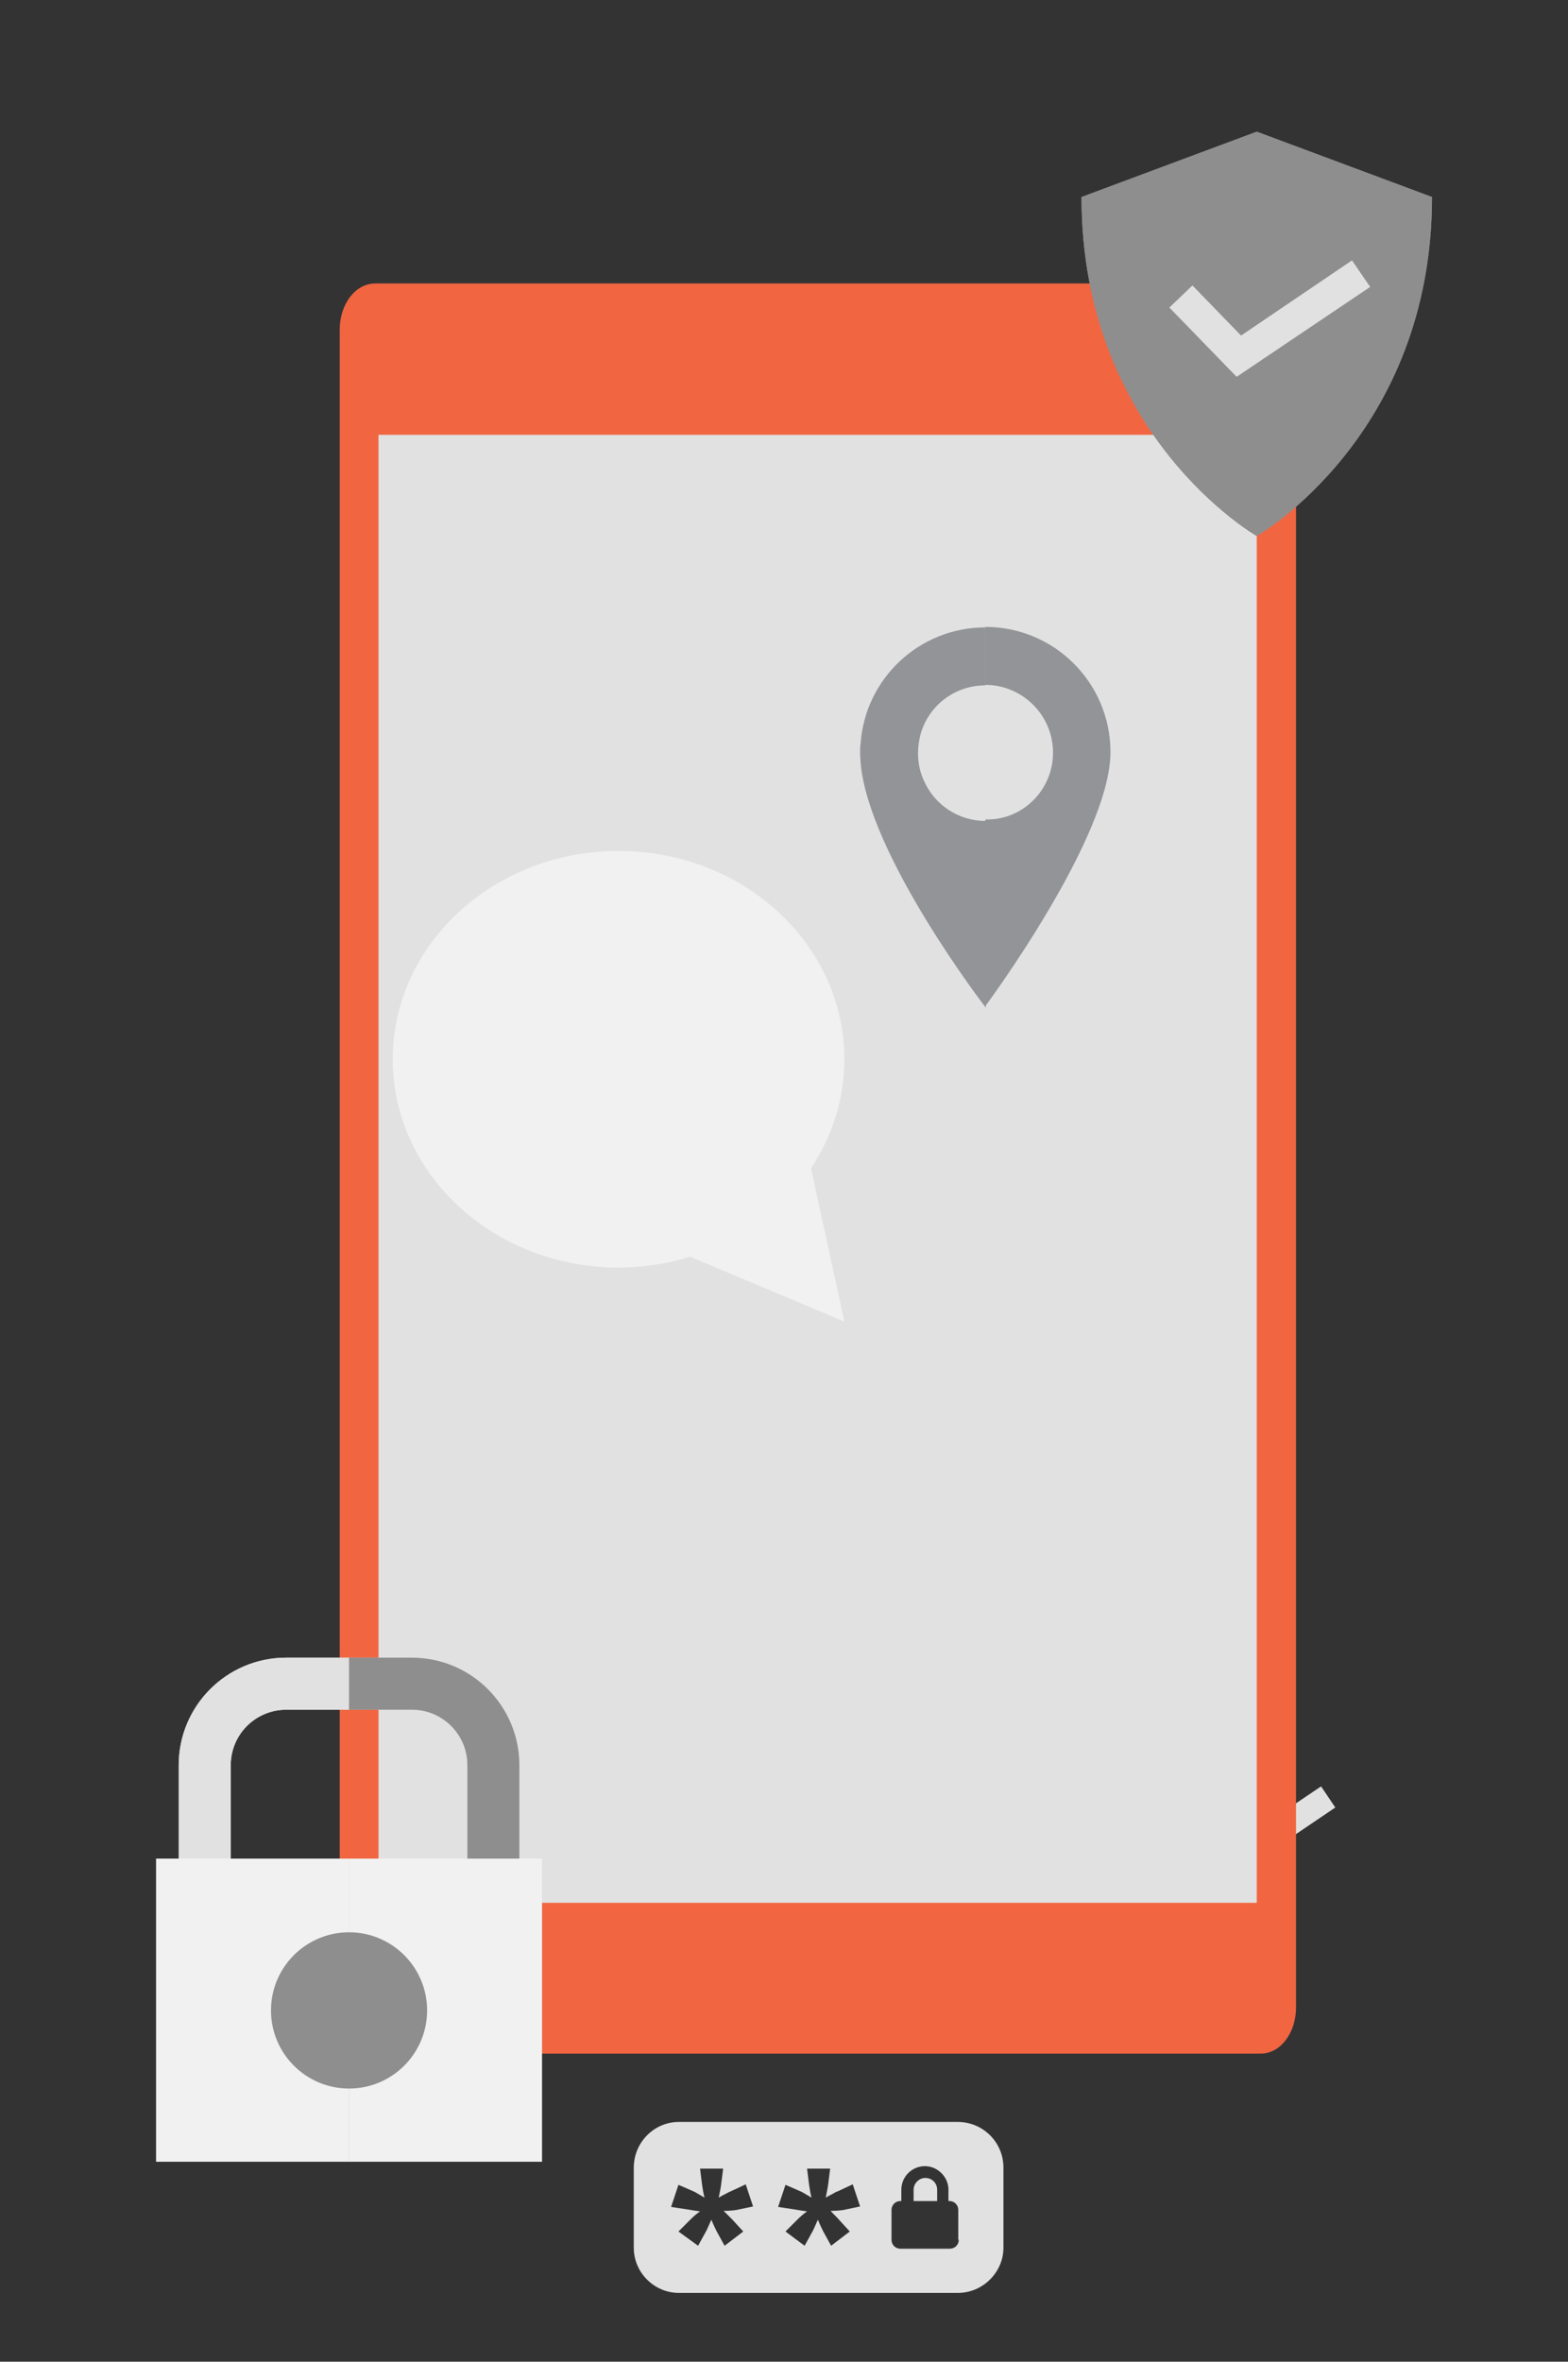 <?xml version="1.0" encoding="utf-8"?>
<!-- Generator: Adobe Illustrator 19.1.0, SVG Export Plug-In . SVG Version: 6.00 Build 0)  -->
<svg version="1.1" id="Layer_1" xmlns="http://www.w3.org/2000/svg" xmlns:xlink="http://www.w3.org/1999/xlink" x="0px" y="0px"
	 viewBox="0 0 319.4 480.7" style="enable-background:new 0 0 319.4 480.7;" xml:space="preserve">
<rect x="0" y="0" width="319.4" height="480.7" fill="#333333" stroke="none"/>
<style type="text/css">
	.st0{fill:#00A8A2;}
	.st1{fill:#D2D3D4;}
	.st2{fill:none;stroke:#BBBDBF;stroke-miterlimit:10;}
	.st3{fill:#69A9B0;}
	.st4{opacity:0.9;}
	.st5{fill:#25292B;}
	.st6{fill:#F5DBB4;}
	.st7{fill:#CA8E5E;}
	.st8{fill:#3A8488;}
	.st9{fill:#221D10;}
	.st10{fill:#D98E88;}
	.st11{fill:#753528;}
	.st12{fill:#1B120D;}
	.st13{fill:#13110C;}
	.st14{opacity:0.8;fill:#FFFFFF;}
	.st15{fill:#2D2011;}
	.st16{fill:#4E9A98;}
	.st17{fill:#122830;}
	.st18{fill:#4A5356;}
	.st19{fill:#121617;}
	.st20{fill:#63B4B4;}
	.st21{fill:#FCEB0A;}
	.st22{fill:#FDF5B6;}
	.st23{fill:#979797;}
	.st24{fill:#EEC92C;}
	.st25{fill:#FFFFFF;}
	.st26{fill:#4D4930;}
	.st27{fill:#3F4040;}
	.st28{fill:#515252;}
	.st29{fill:#474B4C;}
	.st30{fill:#FDE0C4;}
	.st31{fill:#463615;}
	.st32{fill:#E4E4E4;}
	.st33{fill:#151515;}
	.st34{fill:#676B6B;}
	.st35{fill:#2E3030;}
	.st36{fill:#725C2A;}
	.st37{fill:#493A1A;}
	.st38{fill:none;stroke:#D2D3D4;stroke-miterlimit:10;}
	.st39{fill:#F1F1F2;}
	.st40{opacity:0.9;fill:#F5FBFD;}
	.st41{fill:#484359;}
	.st42{fill:#484359;stroke:#B6B5BD;stroke-linecap:round;}
	.st43{fill:#333333;}
	.st44{fill:#F2F2F2;}
	.st45{fill:none;stroke:#676767;stroke-miterlimit:10;}
	.st46{fill:url(#SVGID_1_);}
	.st47{fill:#E6E7E8;}
	.st48{fill:#FCFDFF;}
	.st49{opacity:0.6;fill:#FFFFFF;stroke:#BDE0DE;}
	.st50{fill:none;stroke:#000000;stroke-miterlimit:10;}
	.st51{fill:none;stroke:#231F20;}
	.st52{fill:none;stroke:#D0D2D3;}
	.st53{fill:none;stroke:#FFFFFF;}
	.st54{opacity:0.9;fill:url(#SVGID_2_);}
	.st55{fill:#CCCBCB;}
	.st56{fill:#1A1A1A;}
	.st57{opacity:0.3;fill:#FFFFFF;}
	.st58{fill:#FFFFFF;stroke:#EDDBD4;}
	.st59{fill:url(#SVGID_3_);}
	.st60{opacity:0.2;}
	.st61{fill:#37334A;}
	.st62{fill:none;stroke:#37334A;}
	.st63{fill:none;stroke:#B6B5BD;}
	.st64{fill:#6D697A;}
	.st65{fill:#ECF7FD;stroke:#EDEBE6;stroke-miterlimit:10;}
	.st66{fill:none;stroke:#69BAB5;stroke-width:5;stroke-linecap:round;stroke-linejoin:round;}
	.st67{fill:#69BAB5;}
	.st68{fill:#D0D2D3;stroke:#FFFFFF;stroke-miterlimit:10;}
	.st69{opacity:0.2;fill:#E5E5E4;}
	.st70{opacity:0.6;fill:#69BAB5;}
	.st71{fill:none;stroke:#EF5245;stroke-miterlimit:10;}
	.st72{fill:#EF5245;}
	.st73{fill:#BBBDBF;}
	.st74{fill:#E1E1E1;}
	.st75{fill:#F16541;}
	.st76{fill:#8F8E8E;}
	.st77{fill:#58595B;}
	.st78{fill:#F1F2EE;}
	.st79{fill:#929497;}
	.st80{fill:none;stroke:#FEEB99;stroke-miterlimit:10;}
	.st81{fill-rule:evenodd;clip-rule:evenodd;fill:#221F1F;}
	.st82{fill-rule:evenodd;clip-rule:evenodd;fill:#EF5245;}
	.st83{opacity:0.3;}
	.st84{opacity:0.7;fill:#69BAB5;}
	.st85{fill:#D1D2D3;}
	.st86{fill:#59595C;}
	.st87{fill:#E6E6E6;}
	.st88{fill:#221F1F;}
	.st89{fill:#F1F1F1;}
	.st90{fill:#C0C0C0;}
	.st91{fill:#E7D7BF;}
	.st92{fill:#CF9D76;}
	.st93{fill:#DEB18A;}
	.st94{fill:none;stroke:#221F1F;stroke-width:0.437;stroke-miterlimit:10;}
	.st95{fill:#7E8090;}
	.st96{fill:#8F939F;}
	.st97{fill:none;stroke:#E8D0A6;stroke-width:0.13;stroke-miterlimit:10;}
	.st98{fill:#686C7A;}
	.st99{fill:#C8C8C8;}
	.st100{fill:#D3D3D3;}
	.st101{fill:#3E5554;}
	.st102{fill:#595B61;}
	.st103{fill:#606269;}
	.st104{fill:#4F5056;}
	.st105{fill:#F1E4D2;}
	.st106{fill:#CBB295;}
	.st107{fill:#3C2417;}
	.st108{fill:#6D6E71;}
	.st109{fill:#E0EAE8;}
	.st110{fill:#EDF3F1;}
	.st111{fill:#A87C51;}
	.st112{fill:none;stroke:#221F1F;stroke-width:0.48;stroke-miterlimit:10;}
	.st113{fill:#B9DBE7;}
	.st114{fill:#D5E9F0;}
	.st115{fill:#27A8E0;}
	.st116{fill:#BCBDBF;}
	.st117{fill:#ADE0F4;}
	.st118{fill:#CCEBF7;}
	.st119{fill:#93A3A7;}
	.st120{fill:#56696E;}
	.st121{fill:#5C7075;}
	.st122{fill:none;stroke:#E8D0A6;stroke-width:0.116;stroke-miterlimit:10;}
	.st123{fill:#3E5156;}
	.st124{fill:#A3B1B4;}
	.st125{fill:#BCBCBF;}
	.st126{fill:#766E5C;}
	.st127{fill:#94A0A8;}
	.st128{fill:#6D6655;}
	.st129{fill:#564D3D;}
	.st130{fill:#A4AEB4;}
	.st131{fill:#3D4C55;}
	.st132{fill:#C2986B;}
	.st133{fill:none;stroke:#FFFFFF;stroke-miterlimit:10;}
	.st134{fill:url(#SVGID_4_);}
	.st135{opacity:0.9;fill:url(#SVGID_5_);}
	.st136{fill:url(#SVGID_6_);}
	.st137{fill:none;stroke:#BBBDBF;stroke-width:2;stroke-miterlimit:10;}
	.st138{fill:none;stroke:#E6E7E8;stroke-miterlimit:10;}
	.st139{fill:url(#SVGID_7_);}
	.st140{opacity:0.9;fill:url(#SVGID_8_);}
	.st141{fill:url(#SVGID_9_);}
	.st142{fill:url(#SVGID_10_);}
	.st143{opacity:0.9;fill:url(#SVGID_11_);}
	.st144{fill:url(#SVGID_12_);}
</style>
<g>
	<polygon class="st74" points="272,367.9 269.1,363.6 251.3,375.6 243.5,367.6 239.9,371.2 250.6,382.3 250.7,382.3 250.7,382.3 	
		"/>
	<g>
		<g>
			<g>
				<g>
					<g>
						<path class="st75" d="M256.8,418H76.4c-4,0-7.2-4.2-7.2-9.4V67.1c0-5.2,3.2-9.4,7.2-9.4h180.4c4,0,7.2,4.2,7.2,9.4v341.5
							C264,413.8,260.8,418,256.8,418z"/>
						<path class="st75" d="M175.9,403.5c0,6.7-4.2,11.1-9.3,11.1c-5.1,0-9.3-5.4-9.3-12.1c0-6.7,4.2-12.1,9.3-12.1
							C171.7,390.4,175.9,396.8,175.9,403.5z"/>
						<path class="st75" d="M182.5,77.6h-31.7c-0.1,0-0.3-0.1-0.3-0.3v-2.4c0-0.1,0.1-0.3,0.3-0.3h31.7c0.1,0,0.3,0.1,0.3,0.3v2.4
							C182.7,77.4,182.6,77.6,182.5,77.6z"/>
						<ellipse class="st75" cx="187.7" cy="76.1" rx="1.1" ry="1.5"/>
						<rect x="77.1" y="88.5" class="st74" width="178.9" height="298.8"/>
					</g>
				</g>
			</g>
		</g>
		<g>
			<g>
				<g>
					<g>
						<g>
							<path class="st76" d="M256,109.1c0,0-35.7-20.4-35.7-69L256,26.8V109.1z"/>
							<path class="st76" d="M256,109.1c0,0,35.7-20.4,35.7-69L256,26.8V109.1z"/>
						</g>
						<g>
							<path class="st76" d="M256,109.1c0,0-35.7-20.4-35.7-69L256,26.8V109.1z"/>
							<path class="st76" d="M256,109.1c0,0,35.7-20.4,35.7-69L256,26.8V109.1z"/>
						</g>
					</g>
				</g>
			</g>
			<polygon class="st74" points="279.1,58.4 275.4,53 252.8,68.3 242.9,58.1 238.2,62.6 251.9,76.7 251.9,76.7 251.9,76.7 			"/>
		</g>
	</g>
</g>
<g>
	<g>
		<g>
			<path class="st74" d="M71.1,337.4H58.3c-12.1,0-21.9,9.8-21.9,21.9v20.5H47v-20.5c0-6.3,5.1-11.3,11.3-11.3h12.8V337.4z"/>
			<path class="st78" d="M71.1,337.4h12.8c12.1,0,21.9,9.8,21.9,21.9v20.5H95.2v-20.5c0-6.3-5.1-11.3-11.3-11.3H71.1V337.4z"/>
		</g>
		<g>
			<path class="st74" d="M71.1,337.4H58.3c-12.1,0-21.9,9.8-21.9,21.9v20.5H47v-20.5c0-6.3,5.1-11.3,11.3-11.3h12.8V337.4z"/>
			<path class="st76" d="M71.1,337.4h12.8c12.1,0,21.9,9.8,21.9,21.9v20.5H95.2v-20.5c0-6.3-5.1-11.3-11.3-11.3H71.1V337.4z"/>
		</g>
	</g>
	<g>
		<g>
			<rect x="31.8" y="378.3" class="st74" width="39.3" height="61.7"/>
			<rect x="71.1" y="378.3" class="st78" width="39.3" height="61.7"/>
		</g>
		<g>
			<rect x="31.8" y="378.3" class="st39" width="39.3" height="61.7"/>
			<rect x="71.1" y="378.3" class="st39" width="39.3" height="61.7"/>
		</g>
	</g>
	<circle class="st76" cx="71.1" cy="409.2" r="15.9"/>
	<path class="st76" d="M76.9,406c0-3.2-2.6-5.8-5.8-5.8c-3.2,0-5.8,2.6-5.8,5.8c0,2.5,1.6,4.6,3.8,5.4v4.7c0,1.1,0.9,2,2,2
		c1.1,0,2-0.9,2-2v-4.7C75.3,410.6,76.9,408.5,76.9,406z"/>
</g>
<path class="st39" d="M165.2,237.8c4.3-6.5,6.8-14.1,6.8-22.2c0-23.4-20.6-42.4-46-42.4c-25.4,0-46,19-46,42.4s20.6,42.4,46,42.4
	c5.1,0,10-0.8,14.6-2.2l31.4,13.2L165.2,237.8z"/>
<g>
	<path class="st79" d="M214.5,153.2c0-7.6-6.2-13.8-13.8-13.8v-11.8c14.1,0,25.5,11.4,25.5,25.5c0,17.4-25.5,51.7-25.5,51.7v-38
		C208.3,167,214.5,160.8,214.5,153.2z"/>
	<path class="st79" d="M175.3,151.4c0.9-13.3,12-23.7,25.4-23.7v11.8c-6.3,0-11.6,4.2-13.2,10c-0.3,1.2-0.5,2.5-0.5,3.8
		c0,2,0.4,3.9,1.2,5.6c2.1,4.8,6.9,8.2,12.6,8.2v38c0,0-23.9-31-25.5-49.9c0-0.6-0.1-1.3-0.1-1.9C175.2,152.6,175.2,152,175.3,151.4
		z"/>
</g>
<g>
	<path class="st74" d="M188.5,443.3c-1.3,0-2.4,1.1-2.4,2.4v2.3h4.8v-2.3C190.9,444.3,189.8,443.3,188.5,443.3L188.5,443.3z
		 M188.5,443.3"/>
	<path class="st74" d="M195.1,431.9h-56.8c-5.1,0-9.2,4.2-9.2,9.3v16.3c0,5.1,4.2,9.2,9.2,9.2h56.8c5.1,0,9.3-4.2,9.3-9.2v-16.3
		C204.4,436,200.2,431.9,195.1,431.9L195.1,431.9z M149.2,451.8l2.2,2.4l-3.8,2.9l-1.6-2.9c-0.2-0.4-0.6-1.2-1.1-2.4
		c-0.6,1.3-0.9,2.1-1.1,2.4l-1.6,2.9l-4-2.9l2.4-2.4c0.7-0.7,1.3-1.2,2-1.7c-0.7-0.1-1.5-0.2-2.6-0.4l-3.3-0.5l1.5-4.5l3,1.3
		c0.3,0.1,1.1,0.6,2.3,1.3c-0.3-1.2-0.4-2.1-0.5-2.7l-0.4-3.2h4.7l-0.4,3.2c-0.1,0.8-0.3,1.7-0.5,2.7c0.5-0.3,0.9-0.5,1.1-0.6
		c0.6-0.3,1.1-0.6,1.4-0.7l3-1.4l1.5,4.5l-3.3,0.7c-0.6,0.1-1.5,0.2-2.7,0.2C148.1,450.7,148.7,451.3,149.2,451.8L149.2,451.8z
		 M170.9,451.8l2.2,2.4l-3.8,2.9l-1.6-2.9c-0.2-0.4-0.6-1.2-1.1-2.4c-0.6,1.3-0.9,2.1-1.1,2.4l-1.6,2.9l-3.9-2.9l2.4-2.4
		c0.7-0.7,1.3-1.2,2-1.7c-0.7-0.1-1.5-0.2-2.6-0.4l-3.3-0.5l1.5-4.5l3,1.3c0.3,0.1,1.1,0.6,2.3,1.3c-0.3-1.2-0.4-2.1-0.5-2.7
		l-0.4-3.2h4.7l-0.4,3.2c-0.1,0.8-0.3,1.7-0.5,2.7c0.5-0.3,0.9-0.5,1.1-0.6c0.6-0.3,1-0.6,1.4-0.7l3-1.4l1.5,4.5l-3.3,0.7
		c-0.6,0.1-1.5,0.2-2.7,0.2C169.8,450.7,170.5,451.3,170.9,451.8L170.9,451.8z M195.3,455.9c0,1-0.8,1.8-1.8,1.8h-10.1
		c-1,0-1.8-0.8-1.8-1.8v-6.1c0-1,0.8-1.8,1.8-1.8h0.2v-2.3c0-2.7,2.2-4.8,4.8-4.8c2.6,0,4.8,2.2,4.8,4.8v2.3h0.2
		c1,0,1.8,0.8,1.8,1.8V455.9z M195.3,455.9"/>
</g>
</svg>
